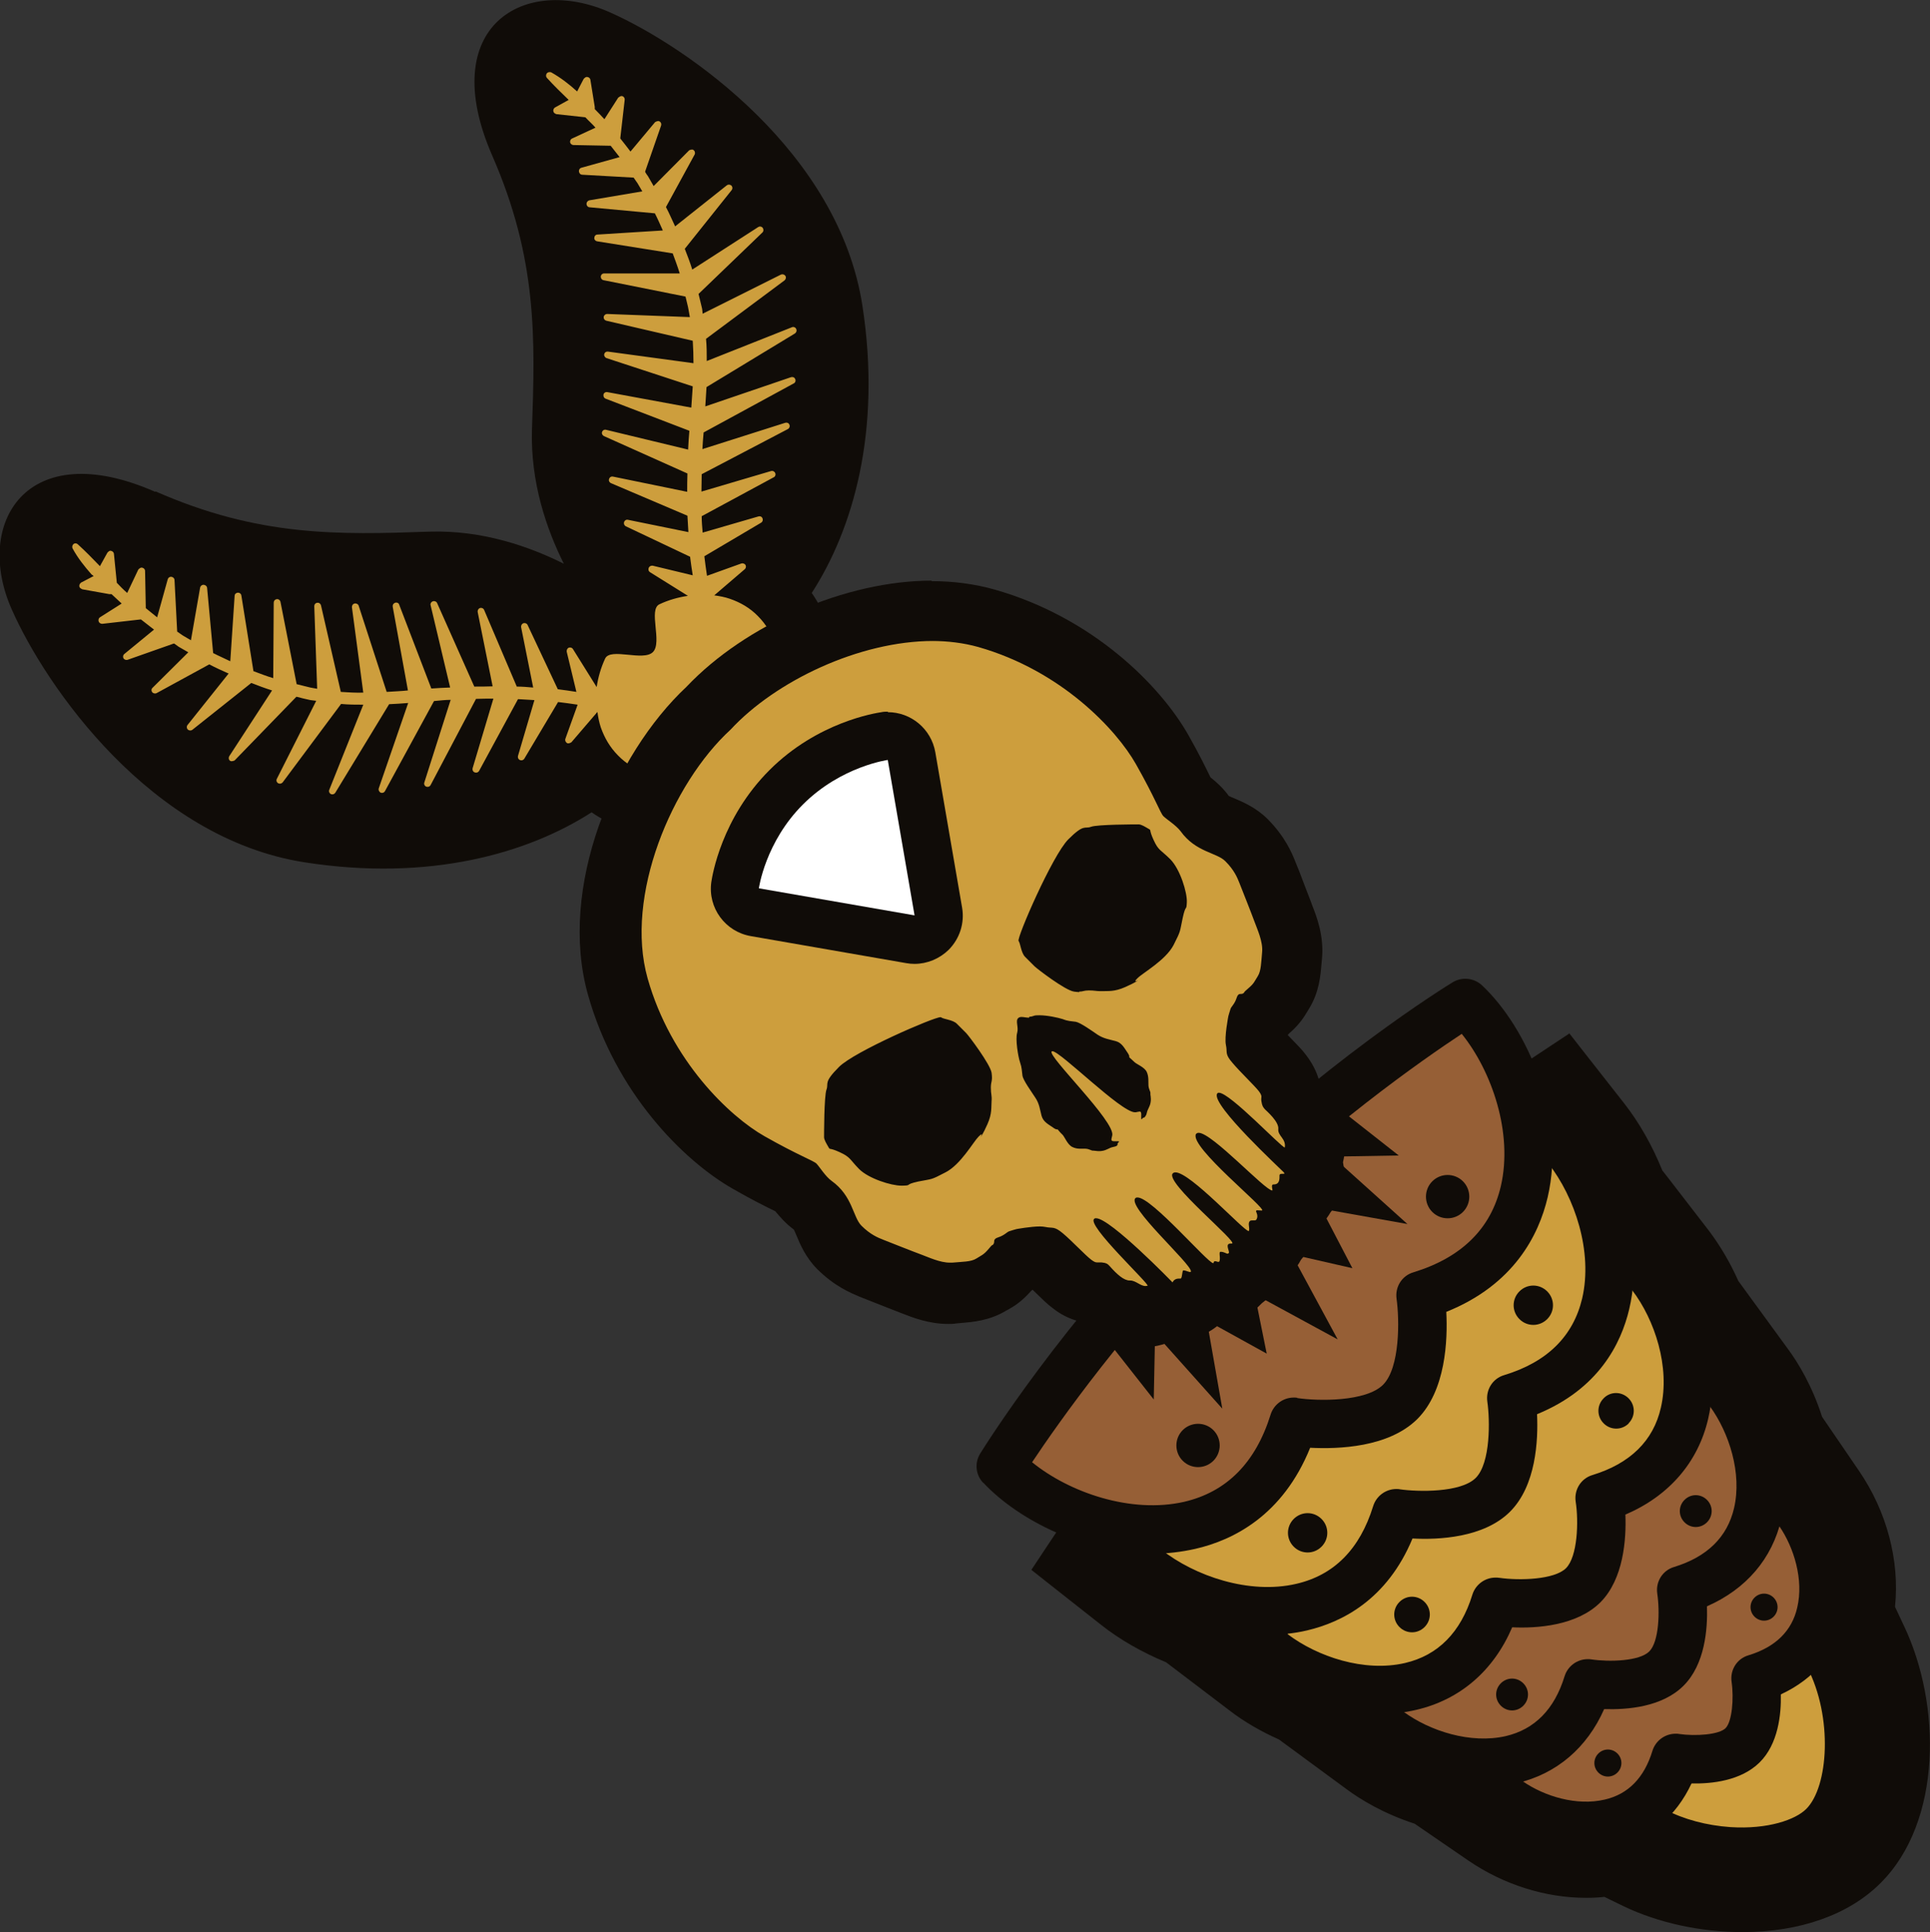 <?xml version="1.0" encoding="UTF-8"?><svg xmlns="http://www.w3.org/2000/svg" viewBox="0 0 79.96 80.07"><rect x="0" y="0" width="79.96" height="80.07" fill="#333333" stroke="none"/><defs><style>.h{fill:#fff;}.i{fill:#100c08;}.j{fill:#965f36;}.k{fill:#cd9e3d;}</style></defs><g id="a"/><g id="b"><g id="c"><g id="d"><g id="e"><path class="i" d="M65.01,42.83l-.77,.51-2.31,1.53c-1.53,1.01-5.51,3.8-9.43,7.7-3.92,3.91-6.71,7.88-7.73,9.41l-1.53,2.3-.51,.77,.72,.57,2.17,1.71c.77,.61,1.7,1.14,2.69,1.55l.37,.28,2.25,1.71c.62,.48,1.32,.88,2.06,1.21l2.8,2.06c.58,.43,1.53,1.01,2.82,1.43l2.23,1.53c1.45,.99,3.18,1.54,4.87,1.54,.26,0,.51-.01,.76-.04l.8,.39c1.44,.69,3.19,1.07,4.92,1.07,2.38,0,4.41-.72,5.72-2.03,2.57-2.56,2.51-7.42,.98-10.64l-.38-.81c.2-1.91-.34-3.95-1.49-5.63l-1.53-2.24c-.41-1.28-.99-2.24-1.42-2.82l-2.05-2.81c-.33-.74-.73-1.43-1.21-2.07l-1.72-2.23-.22-.28c-.41-1.02-.96-1.99-1.58-2.78l-1.71-2.18-.57-.73h0Z"/><g><g><path class="k" d="M66.89,75.14c2.4,2.41,7.2,2.48,8.91,.78,1.7-1.7,1.64-6.5-.76-8.91l-8.15,8.13Z"/><path class="i" d="M71.52,78.43c-2.22-.14-4.26-.99-5.6-2.33-.53-.53-.53-1.4,0-1.93l8.15-8.13c.25-.25,.6-.4,.96-.4h0c.36,0,.71,.14,.96,.4,2.99,2.99,2.96,8.64,.76,10.84-1,1-2.69,1.56-4.62,1.56-.2,0-.41,0-.62-.02Zm-2.54-3.45c.78,.41,1.72,.66,2.71,.73,1.56,.1,2.7-.31,3.14-.75,.93-.92,1.11-3.81,.05-5.86l-5.9,5.89Z"/></g><g><path class="j" d="M61.78,74c1.78,1.9,6.39,2.88,7.64-1.16,0,0,1.96,.3,2.78-.52,.82-.82,.53-2.78,.53-2.78,4.04-1.23,3.07-5.85,1.18-7.63,0,0-3.36,2.05-6.71,5.4s-5.41,6.7-5.41,6.7Z"/><path class="i" d="M61.05,74.68c-.31-.33-.36-.82-.12-1.21,.09-.14,2.16-3.49,5.56-6.88,3.4-3.39,6.75-5.45,6.89-5.54,.38-.23,.88-.18,1.21,.13,1.3,1.22,2.34,3.64,1.82,5.88-.33,1.42-1.25,2.51-2.63,3.15,.02,.83-.11,2.06-.88,2.82-.77,.76-1.98,.89-2.82,.87-.64,1.37-1.73,2.29-3.15,2.62-.4,.09-.81,.13-1.21,.13-1.86,0-3.66-.9-4.67-1.97Zm8.51-2.83c.7,.1,1.66,.03,1.93-.24,.27-.27,.35-1.23,.25-1.92-.07-.49,.22-.96,.7-1.1,1.12-.34,1.8-1.01,2.02-1.98,.27-1.15-.13-2.48-.75-3.38-1.14,.77-3.49,2.47-5.81,4.79-2.32,2.32-4.02,4.66-4.8,5.8,.9,.62,2.23,1.02,3.38,.75,.97-.22,1.64-.9,1.98-2.02,.13-.42,.52-.71,.96-.71,.05,0,.1,0,.15,.01Z"/></g><g><path class="j" d="M56.85,71.11c2.08,2.22,7.48,3.37,8.93-1.35,0,0,2.29,.35,3.25-.61,.96-.96,.62-3.25,.62-3.25,4.73-1.44,3.59-6.84,1.37-8.93,0,0-3.93,2.4-7.85,6.31-3.92,3.91-6.33,7.83-6.33,7.83Z"/><path class="i" d="M56.12,71.79c-.31-.33-.36-.82-.12-1.21,.1-.16,2.52-4.07,6.48-8.02,3.96-3.95,7.87-6.36,8.03-6.46,.38-.23,.88-.18,1.21,.13,1.49,1.4,2.68,4.16,2.08,6.72-.38,1.64-1.46,2.9-3.08,3.61,.03,.94-.08,2.4-.97,3.29s-2.34,1-3.29,.97c-.71,1.61-1.98,2.69-3.62,3.07-.46,.11-.92,.15-1.38,.15-2.12,0-4.18-1.03-5.33-2.25Zm9.81-3.03c.73,.11,1.99,.08,2.4-.33s.44-1.67,.33-2.4c-.07-.49,.22-.96,.7-1.1,1.37-.42,2.2-1.24,2.48-2.43,.34-1.45-.2-3.13-1-4.23-1.28,.86-4.14,2.89-6.96,5.71-2.82,2.82-4.86,5.67-5.73,6.95,1.09,.8,2.77,1.34,4.23,1.01,1.2-.28,2.02-1.11,2.44-2.48,.13-.42,.52-.71,.96-.71,.05,0,.1,0,.15,.01Z"/></g><g><path class="k" d="M52.05,67.87c2.31,2.47,8.31,3.75,9.92-1.5,0,0,2.55,.39,3.61-.68,1.07-1.07,.69-3.61,.69-3.61,5.25-1.6,3.99-7.6,1.53-9.92,0,0-4.37,2.67-8.72,7.01-4.36,4.34-7.03,8.7-7.03,8.7Z"/><path class="i" d="M51.32,68.56c-.31-.33-.36-.82-.12-1.21,.11-.18,2.79-4.51,7.18-8.89,4.39-4.38,8.72-7.05,8.9-7.16,.38-.23,.88-.18,1.21,.13,1.63,1.53,2.93,4.55,2.28,7.36-.42,1.81-1.63,3.2-3.43,3.97,.04,1.01-.07,2.67-1.04,3.64-.98,.97-2.64,1.08-3.65,1.03-.77,1.8-2.16,3-3.97,3.42-.5,.12-1.01,.17-1.52,.17-2.32,0-4.58-1.13-5.84-2.46Zm10.8-3.18c.83,.12,2.28,.08,2.76-.4,.48-.48,.53-1.93,.4-2.76-.07-.49,.22-.96,.7-1.1,1.56-.48,2.52-1.42,2.83-2.79,.39-1.68-.25-3.64-1.19-4.87-1.38,.92-4.63,3.22-7.84,6.42-3.21,3.2-5.51,6.44-6.44,7.83,1.24,.94,3.18,1.59,4.87,1.2,1.37-.32,2.31-1.27,2.79-2.83,.13-.42,.52-.71,.96-.71,.05,0,.1,0,.15,.01Z"/></g><g><path class="k" d="M46.81,64.37c2.57,2.75,9.23,4.16,11.03-1.67,0,0,2.83,.43,4.02-.75,1.19-1.18,.76-4.01,.76-4.01,5.84-1.78,4.44-8.44,1.7-11.02,0,0-4.85,2.96-9.69,7.79-4.84,4.83-7.81,9.67-7.81,9.67Z"/><path class="i" d="M46.08,65.05c-.31-.33-.36-.82-.12-1.21,.12-.2,3.09-5,7.96-9.86,4.87-4.85,9.67-7.81,9.87-7.94,.38-.23,.88-.18,1.21,.13,1.79,1.68,3.22,4.99,2.5,8.07-.34,1.45-1.28,3.32-3.82,4.36,.05,1.09-.04,2.96-1.12,4.04s-2.96,1.17-4.04,1.11c-1.05,2.53-2.92,3.47-4.37,3.81-.55,.13-1.11,.18-1.66,.18-2.55,0-5.03-1.23-6.4-2.7Zm11.9-3.34c.76,.11,2.54,.15,3.16-.47,.62-.62,.59-2.4,.48-3.16-.07-.49,.22-.96,.7-1.1,1.78-.54,2.86-1.61,3.23-3.18,.45-1.94-.31-4.2-1.4-5.59-1.49,.99-5.18,3.57-8.82,7.2-3.64,3.63-6.23,7.31-7.22,8.8,1.39,1.1,3.65,1.87,5.59,1.42,1.57-.36,2.64-1.44,3.19-3.22,.13-.42,.52-.71,.96-.71,.05,0,.1,0,.15,.01Z"/></g><g><path class="j" d="M41.46,60.75c2.83,3.02,10.15,4.58,12.13-1.84,0,0,3.11,.47,4.42-.83,1.3-1.3,.84-4.42,.84-4.42,6.42-1.96,4.88-9.29,1.87-12.12,0,0-5.34,3.26-10.66,8.57-5.32,5.31-8.6,10.64-8.6,10.64Z"/><path class="i" d="M40.73,61.44c-.31-.33-.36-.82-.12-1.21,.14-.22,3.4-5.49,8.74-10.82,5.35-5.33,10.62-8.58,10.84-8.71,.38-.23,.88-.18,1.21,.13,1.9,1.79,3.49,5.47,2.72,8.78-.37,1.58-1.41,3.63-4.2,4.75,.06,1.17-.02,3.26-1.2,4.44-1.19,1.18-3.27,1.25-4.44,1.19-1.13,2.8-3.18,3.83-4.76,4.19-.58,.13-1.17,.2-1.76,.2-2.79,0-5.55-1.37-7.02-2.94Zm13.01-3.51c.86,.13,2.85,.16,3.56-.55,.71-.71,.68-2.71,.56-3.56-.07-.49,.22-.96,.7-1.1,1.99-.61,3.21-1.81,3.62-3.57,.51-2.2-.37-4.76-1.62-6.31-1.59,1.05-5.72,3.92-9.79,7.98-4.07,4.06-6.95,8.18-8.01,9.77,1.55,1.26,4.1,2.14,6.3,1.64,1.76-.41,2.96-1.62,3.58-3.61,.13-.42,.52-.71,.96-.71,.05,0,.1,0,.15,.01Z"/></g><path class="i" d="M53.75,52.41l1.67,3.09-3.09-1.68,1.42-1.41Zm-.04-.39l2.32,.53-1.1-2.11-1.22,1.58Zm1.01-1.94l3.59,.64-2.71-2.44-.88,1.8Zm.89-4.05l-.64,1.9,2.98-.05-2.34-1.84Zm-5.21,8.91l2.08,1.15-.47-2.33-1.61,1.18Zm-2.19,.71l2.43,2.72-.63-3.59-1.8,.87Zm-.41,2.35l.06-2.98-1.9,.63,1.84,2.34Z"/><path class="i" d="M54.75,62.94c.32,.32,.32,.83,0,1.15-.32,.32-.83,.32-1.15,0s-.32-.83,0-1.15c.32-.32,.83-.32,1.15,0Zm8.2-8.28c.32,.32,.83,.32,1.15,0s.32-.83,0-1.15c-.32-.32-.83-.32-1.15,0-.32,.32-.32,.83,0,1.15Zm-4.97,11.72c-.29,.29-.29,.75,0,1.04,.29,.29,.75,.29,1.04,0,.29-.29,.29-.75,0-1.04-.29-.29-.75-.29-1.04,0Zm9.49-7.4c.29-.29,.29-.75,0-1.04-.29-.29-.75-.29-1.03,0-.29,.29-.29,.75,0,1.04,.29,.29,.75,.29,1.04,0Zm-5.29,10.77c-.26,.26-.26,.67,0,.93,.26,.26,.67,.26,.93,0s.26-.67,0-.93c-.26-.26-.67-.26-.93,0Zm7.61-7.6c-.26,.26-.26,.67,0,.93,.26,.26,.67,.26,.93,0,.26-.26,.26-.67,0-.93-.26-.26-.67-.26-.93,0Zm-3.57,10.51c-.22,.22-.22,.57,0,.79,.22,.22,.57,.22,.79,0,.22-.22,.22-.57,0-.79-.22-.22-.57-.22-.79,0Zm6.47-6.46c-.22,.22-.22,.57,0,.79,.22,.22,.57,.22,.79,0,.22-.22,.22-.57,0-.79s-.57-.22-.79,0Zm-13.35-15.98c.35,.35,.92,.35,1.27,0,.35-.35,.35-.92,0-1.27-.35-.35-.92-.35-1.27,0-.35,.35-.35,.92,0,1.27Zm-10.34,10.31c.35,.35,.92,.35,1.27,0s.35-.92,0-1.27c-.35-.35-.92-.35-1.27,0s-.35,.92,0,1.27Z"/></g></g><g id="f"><path class="i" d="M6.44,20.36c4.29,1.89,7.59,1.8,11.35,1.67,2.2-.07,4.15,.62,5.57,1.33-.71-1.42-1.39-3.37-1.32-5.57,.13-3.76,.23-7.05-1.65-11.35-2.33-5.35,1.33-7.52,4.9-5.92,3.18,1.42,9.46,5.77,10.44,12.15,.8,5.19-.39,9.26-2.1,11.9,.29,.42,.53,.88,.69,1.38,.25,.75,.34,1.55,.26,2.37-.07,.78-.28,1.55-.63,2.28-.35,.73-.83,1.4-1.41,1.99-.59,.59-1.26,1.06-2,1.41-.73,.35-1.5,.56-2.28,.62-.18,.02-.35,.02-.53,.02-.64,0-1.25-.1-1.84-.29-.5-.17-.96-.4-1.38-.69-2.64,1.7-6.72,2.88-11.9,2.07-6.38-1-10.71-7.29-12.12-10.47-1.59-3.57,.6-7.23,5.94-4.88Z"/><path class="k" d="M3.79,23.8c-.29-.33-.57-.68-.78-1.07-.03-.05-.02-.12,.02-.17,.05-.06,.14-.06,.2,0,.32,.29,.61,.59,.91,.9l.31-.56s.06-.07,.11-.08c.08,0,.15,.05,.16,.13l.12,1.2h0c.14,.15,.28,.29,.43,.42l.46-.97s.07-.08,.13-.08c.08,0,.15,.06,.15,.14l.03,1.54c.16,.13,.31,.25,.47,.38l.44-1.58c.02-.06,.07-.1,.13-.1,.08,0,.15,.06,.15,.14l.11,2.13c.08,.05,.15,.11,.23,.16,.11,.07,.23,.13,.34,.2l.38-2.18c.01-.06,.06-.11,.13-.12,.08,0,.15,.05,.16,.13l.25,2.7c.23,.12,.47,.22,.71,.34l.18-2.71c0-.07,.05-.12,.12-.13,.08-.01,.15,.04,.16,.12l.5,3.13c.27,.1,.55,.21,.82,.29l.02-3.13c0-.07,.05-.13,.11-.14,.08-.02,.15,.03,.17,.11l.67,3.41c.19,.04,.38,.1,.57,.14,.09,.02,.19,.03,.28,.05l-.12-3.42c0-.07,.04-.13,.11-.14,.08-.02,.15,.03,.17,.11l.82,3.58c.31,.02,.62,.04,.93,.03l-.47-3.54c0-.07,.03-.13,.1-.15,.07-.02,.16,.02,.18,.09l1.16,3.57c.29-.02,.59-.03,.88-.06l-.63-3.47c-.01-.07,.02-.13,.09-.16,.07-.03,.16,0,.18,.08l1.33,3.47c.25-.02,.5-.03,.75-.04h.03l-.81-3.41c-.02-.07,.02-.13,.08-.16,.07-.03,.16,0,.19,.07l1.54,3.46c.25,0,.5,0,.76-.01l-.62-3.08c-.01-.06,.02-.13,.08-.16,.07-.03,.16,0,.19,.08l1.35,3.17c.23,0,.46,.02,.68,.04l-.5-2.5c-.01-.06,.02-.13,.08-.16,.07-.03,.16,0,.19,.07l1.25,2.66c.26,.03,.51,.07,.77,.11l-.4-1.66c-.01-.06,.01-.12,.06-.16,.07-.04,.16-.02,.2,.05l.98,1.57c.06-.4,.17-.79,.35-1.18,.22-.47,1.58,.13,1.98-.27s-.2-1.76,.27-1.98c.38-.18,.78-.29,1.18-.35l-1.57-.98c-.05-.03-.08-.09-.06-.16,.02-.08,.1-.12,.17-.11l1.66,.4c-.04-.26-.08-.51-.11-.77l-2.66-1.26c-.06-.03-.09-.09-.08-.16,.02-.08,.09-.13,.17-.11l2.5,.51c-.01-.23-.03-.46-.04-.68l-3.17-1.35c-.06-.03-.1-.09-.08-.16,.02-.08,.09-.13,.17-.11l3.07,.63c0-.25,0-.5,.01-.76l-3.46-1.55c-.06-.03-.1-.1-.08-.16,.02-.08,.1-.12,.17-.1l3.4,.82v-.03c.01-.25,.03-.5,.05-.75l-3.47-1.33c-.06-.02-.1-.09-.09-.16,.01-.08,.09-.13,.17-.11l3.47,.64c.02-.3,.04-.59,.06-.88l-3.57-1.17c-.06-.02-.11-.09-.1-.15,.01-.08,.08-.13,.16-.12l3.54,.48c0-.31-.01-.62-.03-.93l-3.58-.83c-.07-.02-.11-.07-.11-.14,0-.08,.07-.14,.15-.14l3.42,.13c-.02-.09-.03-.19-.05-.28-.03-.19-.09-.38-.13-.57l-3.4-.68c-.06-.01-.11-.07-.11-.14,0-.08,.06-.14,.14-.14h3.13c-.09-.29-.19-.56-.29-.83l-3.13-.5c-.06-.01-.12-.06-.12-.13,0-.08,.05-.15,.13-.15l2.71-.17c-.11-.24-.21-.48-.33-.71l-2.7-.25c-.06,0-.12-.05-.13-.12-.01-.08,.04-.15,.12-.17l2.19-.37c-.07-.11-.13-.23-.2-.34-.05-.08-.11-.15-.16-.23l-2.13-.12c-.06,0-.11-.04-.13-.11-.02-.08,.02-.16,.1-.18l1.58-.44c-.12-.16-.25-.31-.37-.47l-1.54-.03c-.05,0-.1-.03-.13-.08-.03-.07,0-.16,.07-.19l.97-.45c-.13-.15-.28-.28-.42-.43h0l-1.2-.13s-.09-.03-.11-.08c-.04-.07-.01-.16,.06-.2l.56-.31c-.3-.29-.61-.59-.9-.91-.04-.04-.05-.11-.02-.17,.04-.07,.13-.09,.2-.06,.39,.22,.74,.49,1.07,.79l.27-.52s.06-.07,.11-.08c.08-.01,.16,.04,.17,.12l.18,1.12v.09c.14,.14,.27,.28,.4,.42l.57-.89s.08-.07,.14-.07c.08,0,.14,.08,.13,.16l-.18,1.57v.03c.14,.18,.28,.35,.42,.54l1.02-1.22s.1-.06,.16-.04c.08,.03,.11,.11,.09,.18l-.66,1.9v.03c.03,.06,.08,.12,.12,.18,.08,.13,.15,.27,.23,.4l1.47-1.48s.11-.06,.17-.02c.07,.04,.09,.13,.06,.19l-1.19,2.18c.14,.26,.25,.53,.38,.8l2.14-1.7c.05-.04,.12-.04,.18,0,.06,.05,.07,.14,.02,.2l-1.94,2.43c.11,.28,.22,.57,.31,.86l2.73-1.76c.06-.04,.13-.03,.18,.02,.05,.06,.05,.15,0,.2l-2.65,2.55c.04,.19,.1,.39,.14,.58,.02,.08,.02,.16,.03,.24l3.24-1.62c.06-.03,.14-.01,.18,.04,.05,.06,.03,.15-.03,.2l-3.25,2.42c.03,.3,.03,.61,.03,.92l3.53-1.4c.06-.03,.14,0,.17,.06,.04,.07,.02,.15-.05,.2l-3.66,2.22h0c-.02,.27-.03,.53-.05,.8l3.55-1.21c.06-.02,.14,0,.17,.07,.04,.07,.01,.16-.06,.19l-3.73,2.03h0c-.02,.23-.04,.46-.05,.69l3.43-1.09c.06-.02,.14,0,.17,.07,.04,.07,0,.16-.06,.19l-3.57,1.87c0,.24-.01,.48-.01,.72l2.88-.85c.06-.02,.13,0,.17,.07,.04,.07,.01,.16-.06,.19l-2.98,1.61c0,.23,.02,.45,.04,.68l2.31-.67c.06-.02,.13,0,.16,.06,.04,.07,.02,.16-.05,.2l-2.35,1.39c.03,.27,.07,.54,.11,.81l1.42-.51c.05-.02,.12,0,.16,.04,.05,.06,.04,.15-.02,.2l-1.26,1.08c.22,.03,.44,.07,.64,.14,.44,.15,.84,.38,1.17,.72,.34,.34,.57,.74,.72,1.17,.14,.44,.19,.91,.15,1.39-.04,.48-.18,.97-.4,1.44-.22,.47-.54,.92-.94,1.32-.4,.4-.85,.71-1.32,.93-.47,.22-.96,.36-1.44,.4-.48,.04-.96,0-1.39-.15-.44-.15-.84-.38-1.17-.72-.34-.34-.57-.74-.72-1.17-.07-.21-.11-.42-.14-.64l-1.08,1.26s-.1,.06-.16,.04c-.07-.03-.11-.11-.09-.18l.51-1.42c-.27-.04-.54-.08-.81-.11l-1.4,2.35c-.03,.05-.1,.08-.16,.06-.08-.02-.12-.1-.1-.18l.68-2.31c-.23-.01-.45-.03-.68-.04l-1.61,2.97c-.03,.06-.1,.09-.17,.07-.08-.02-.12-.1-.1-.18l.86-2.88c-.24,0-.48,0-.72,.01l-1.88,3.57c-.03,.06-.1,.09-.17,.07-.07-.02-.12-.1-.09-.18l1.09-3.42c-.23,0-.46,.03-.69,.05h0l-2.03,3.73c-.03,.06-.1,.09-.17,.07-.07-.03-.11-.11-.09-.18l1.22-3.54c-.26,.02-.52,.04-.79,.05h0l-2.23,3.67c-.04,.06-.11,.08-.17,.06-.07-.03-.11-.11-.08-.18l1.41-3.53c-.31,0-.61,0-.92-.03l-2.42,3.25c-.04,.05-.12,.07-.18,.04-.07-.04-.1-.12-.06-.19l1.63-3.23c-.08-.01-.16-.02-.24-.03-.2-.04-.39-.09-.58-.14l-2.56,2.64s-.12,.06-.18,.02c-.07-.04-.08-.13-.04-.2l1.77-2.72c-.29-.09-.58-.2-.86-.31l-2.44,1.94c-.05,.04-.12,.04-.18,0-.06-.05-.07-.14-.02-.2l1.7-2.13c-.27-.12-.54-.24-.8-.38l-2.18,1.19c-.05,.03-.12,.02-.17-.02-.06-.06-.06-.15,0-.2l1.48-1.47c-.13-.08-.27-.15-.4-.23-.06-.04-.12-.09-.18-.13h-.03l-1.9,.67c-.06,.02-.12,0-.16-.04-.05-.06-.04-.15,.02-.2l1.23-1.01c-.18-.14-.36-.28-.54-.42h-.03l-1.57,.18c-.05,0-.11-.02-.14-.07-.04-.07-.02-.16,.04-.2l.9-.57c-.14-.13-.28-.26-.42-.39h-.09l-1.12-.2s-.09-.04-.11-.08c-.04-.07,0-.16,.06-.2l.52-.27Z"/></g><g id="g"><g><path class="i" d="M38.6,24.06c-3.55,0-7.71,1.81-10.16,4.4-3,2.81-5.33,8.32-4.08,12.76,1.14,4.06,3.95,6.87,6,8.04,.82,.47,1.39,.75,1.76,.93,.19,.23,.44,.52,.77,.76,.03,.06,.07,.16,.11,.25,.15,.36,.37,.89,.85,1.38,.73,.73,1.41,1,1.76,1.15l.38,.15c.42,.17,1.02,.4,1.27,.5l.13,.05c.41,.16,1.09,.43,1.89,.43,.11,0,.23,0,.33-.02l.21-.02c.47-.04,1.18-.09,1.88-.52l.06-.03c.27-.15,.58-.35,.96-.78,.02-.02,.04-.03,.06-.05l.07,.07c.33,.32,.54,.53,.77,.7,.14,.11,.47,.36,.97,.51,.37,.32,.88,.66,1.52,.8,.29,.14,.72,.3,1.28,.3,.25,0,.5-.03,.74-.1,.07-.02,.13-.04,.2-.06,.06,0,.12,0,.18,0,.19,0,.38-.02,.57-.07,.22-.05,.42-.13,.61-.23,.29-.1,.56-.26,.81-.47,.03-.02,.07-.04,.1-.06,.09-.01,.17-.03,.26-.06,.54-.1,1.05-.37,1.42-.77,.12-.09,.24-.19,.35-.3,.12-.12,.29-.31,.43-.58,.35-.23,.64-.54,.84-.92,.08-.09,.15-.18,.21-.28,.03-.05,.07-.1,.1-.16,.19-.23,.33-.49,.43-.77,.01-.04,.03-.08,.04-.12h0c.04-.07,.09-.13,.13-.2,.11-.13,.22-.27,.31-.43,.15-.18,.27-.37,.36-.59,.21-.48,.26-1,.16-1.49,.01-.05,.02-.09,.03-.14,.12-.67,.02-1.31-.31-1.92-.14-.56-.44-1.02-.72-1.36-.1-.35-.27-.68-.52-1.01-.17-.23-.38-.44-.7-.77l-.07-.07s.03-.04,.05-.06c.43-.37,.63-.69,.79-.96l.03-.05c.44-.7,.49-1.41,.53-1.88l.02-.21c.09-.95-.22-1.75-.41-2.23l-.05-.14c-.09-.24-.32-.82-.48-1.25l-.17-.42c-.13-.33-.41-1.01-1.13-1.74-.48-.48-1.02-.71-1.37-.86-.08-.03-.19-.08-.25-.11-.24-.33-.53-.59-.76-.77-.18-.37-.46-.95-.92-1.76-1.17-2.06-3.97-4.87-8.02-6.02-.81-.23-1.7-.35-2.62-.35h0Z"/><g><path class="k" d="M48.12,54.15l-.49,.14h-.22c-.37,.01-.65-.15-.8-.23-.52-.05-.93-.38-1.27-.74-.35-.02-.6-.18-.78-.32-.14-.11-.38-.34-.64-.59-.2-.19-.4-.4-.57-.54h0c-.09-.01-.19-.03-.3-.05-.2,0-.57,.06-.77,.1,0,0-.04,.01-.09,.03-.06,.04-.13,.09-.21,.14-.01,.02-.26,.37-.26,.37l-.09,.03c-.24,.26-.4,.37-.59,.47l-.1,.06c-.38,.24-.8,.27-1.19,.3l-.24,.02c-.06,0-.13,0-.19,0-.52,0-1-.19-1.35-.32l-.17-.06c-.24-.09-.84-.33-1.25-.49l-.36-.14c-.26-.1-.73-.29-1.25-.81-.27-.27-.41-.6-.53-.89-.15-.35-.26-.63-.59-.86-.28-.2-.5-.49-.66-.7-.02-.02-.03-.04-.05-.06-.06-.03-.13-.06-.22-.11-.34-.17-.92-.44-1.77-.93-1.46-.83-4.21-3.26-5.3-7.14-1.09-3.87,1.08-8.89,3.73-11.32,2.12-2.29,5.87-3.94,9.07-3.94,.78,0,1.53,.1,2.21,.29,3.87,1.1,6.3,3.86,7.13,5.32,.48,.85,.76,1.43,.92,1.77,.04,.09,.08,.17,.11,.22,.02,.01,.04,.03,.06,.04,.21,.16,.49,.38,.7,.66,.23,.33,.51,.44,.86,.59,.29,.12,.62,.26,.89,.54,.5,.5,.69,.96,.8,1.23l.17,.43c.16,.41,.38,.97,.47,1.2l.06,.17c.15,.38,.37,.95,.31,1.54l-.02,.24c-.03,.4-.06,.81-.31,1.2l-.06,.1c-.12,.21-.24,.39-.55,.65h0c-.07,.09-.16,.18-.27,.25-.02,.01-.04,.03-.06,.04-.05,.09-.1,.16-.13,.21-.02,.08-.05,.16-.05,.16-.04,.22-.09,.62-.08,.74,.02,.09,.03,.17,.04,.25,.19,.22,.37,.41,.55,.59,.25,.26,.48,.5,.58,.64,.21,.27,.31,.52,.32,.79,.27,.26,.63,.68,.69,1.2,.16,.23,.35,.61,.26,1.13l-.07,.41,.21,.23-.23,.66-.26,.6h-.14s-.07,.09-.11,.12c-.03,.06-.06,.12-.11,.18l-.21,.27c0,.09-.03,.18-.06,.27l-.21,.61-.17,.02-.27,.42h0l-.2,.47h-.46l-.06,.15c-.03,.1-.06,.19-.11,.27l-.04,.09h-.02s-.06,.07-.09,.1l-.29,.3h-.06l-.11,.15-.04,.26h-.78v.36l-.72,.02c-.07,.07-.15,.12-.22,.16l-.38,1.16-.86-.88Zm-12.97-7.3c.48,.22,.67,.41,.88,.66,.05,.06,.12,.14,.22,.24,.15,.15,.74,.37,1,.39,.13-.05,.29-.1,.51-.14l.31-.06q.2-.04,.57-.23c.24-.12,.58-.59,.76-.84,.15-.21,.28-.37,.36-.46,.03-.03,.07-.07,.13-.12,.01-.03,.03-.06,.04-.09,.08-.18,.08-.26,.08-.42v-.29c0-.1-.02-.21-.02-.39,0-.2,.03-.34,.05-.45-.08-.16-.64-.94-.81-1.13l-.27-.27s-.08-.02-.08-.02c-.81,.29-3.08,1.34-3.46,1.72-.1,.1-.17,.17-.21,.22-.01,.1-.03,.22-.08,.36,0,.08-.03,.66-.04,1.31,.02,0,.04,.02,.06,.03Zm9.91-6.81c.19,0,.3,.01,.4,.03l.07,1.01,.03-1h.19c.16,0,.25,0,.42-.08,.04-.02,.07-.03,.1-.04,.03-.04,.07-.08,.11-.12,.09-.09,.25-.22,.46-.36,.25-.18,.72-.52,.84-.75q.19-.38,.23-.57l.06-.31c.04-.21,.09-.36,.14-.49-.04-.33-.24-.87-.38-1.02-.1-.1-.18-.17-.24-.22-.25-.21-.44-.4-.66-.89,0-.02-.02-.04-.02-.05-1.11,0-1.36,.05-1.39,.06-.09,.04-.19,.05-.28,.06-.05,.04-.12,.1-.22,.2-.38,.38-1.43,2.65-1.73,3.46,0,0,.02,.07,.02,.09l.3,.3c.15,.12,.83,.62,1.12,.76,.12-.01,.25-.03,.43-.03Z"/><path class="i" d="M38.6,26.56c.67,0,1.32,.08,1.93,.25,3.44,.98,5.72,3.42,6.53,4.85,.81,1.43,1.01,2.03,1.14,2.16,.13,.13,.53,.38,.71,.62,.63,.88,1.5,.88,1.86,1.25,.36,.36,.49,.67,.58,.9,.09,.23,.5,1.26,.62,1.59,.12,.33,.36,.84,.32,1.27-.04,.43-.04,.78-.18,1-.14,.22-.15,.3-.4,.51-.25,.21-.11,.13-.2,.2-.1,.07-.2-.06-.28,.2-.08,.25-.23,.36-.25,.45-.03,.08-.09,.3-.09,.3,0,0-.17,.87-.1,1.19,.07,.32-.06,.36,.27,.74,.32,.38,.91,.94,1.09,1.17,.18,.24,.08,.23,.11,.42,.03,.2,.07,.25,.15,.34,.08,.08,.58,.51,.55,.81-.03,.29,.33,.4,.27,.77h0c-.14,0-2.27-2.27-2.73-2.27-.04,0-.06,.01-.08,.05-.21,.48,2.63,3.1,2.76,3.24,.06,.06,.03,.07-.01,.07h-.05c-.05,0-.1,0-.11,.06,0,.13,.02,.38-.24,.38h-.01c-.13,0-.01,.25-.05,.25-.3,0-2.49-2.39-3.05-2.39-.05,0-.08,.02-.11,.05-.3,.52,2.99,3.14,2.73,3.17h-.02c-.06,0-.13-.01-.17-.01s-.07,.02-.04,.08c.06,.13,.05,.23,0,.31-.02,.02-.04,.03-.07,.03s-.07,0-.1,0c-.04,0-.08,0-.11,.04-.08,.1,.02,.28-.03,.4,0,0,0,0-.01,0-.2,0-2.41-2.43-3.03-2.43-.04,0-.08,.01-.11,.04-.37,.36,2.79,2.91,2.44,2.91h-.01s-.03,0-.04,0c-.25,0-.02,.34-.07,.39-.02,.02-.04,.03-.05,.03-.06,0-.14-.08-.29-.08-.1,0,.02,.3-.06,.41,0,0-.02,.01-.03,.01-.04,0-.09-.03-.14-.03-.03,0-.06,.02-.06,.07,0,0,0,.01-.02,.01-.22,0-2.54-2.72-3.13-2.72-.03,0-.06,0-.08,.02-.42,.32,2.29,2.71,2.29,3.04,0,.02-.01,.03-.03,.03-.06,0-.2-.07-.27-.07,0,0-.02,0-.02,0-.05,.04-.04,.34-.11,.34h0s-.05,0-.07,0c-.21,0-.26,.16-.26,.16,0,0-2.58-2.66-3.17-2.66-.03,0-.05,0-.07,.02-.38,.23,2.34,2.75,2.2,2.78-.03,0-.06,.01-.08,.01-.22,0-.4-.23-.64-.23h-.02c-.24,0-.52-.25-.83-.6-.08-.09-.14-.13-.34-.15-.03,0-.05,0-.07,0-.05,0-.08,0-.12,0-.05,0-.11-.02-.23-.11-.24-.18-.79-.77-1.17-1.09-.38-.32-.42-.2-.74-.27-.06-.01-.13-.02-.21-.02-.39,0-.98,.11-.98,.11,0,0-.22,.06-.3,.09-.09,.03-.2,.17-.45,.25-.25,.08-.13,.18-.2,.28-.07,.1,0-.05-.2,.2-.21,.25-.29,.26-.51,.4-.22,.14-.57,.13-1,.17-.03,0-.07,0-.1,0-.41,0-.87-.22-1.17-.33-.33-.12-1.36-.53-1.59-.62-.23-.09-.54-.22-.9-.58-.36-.36-.36-1.23-1.24-1.86-.25-.18-.49-.57-.62-.71-.13-.13-.73-.33-2.16-1.14-1.43-.81-3.87-3.11-4.84-6.54-.96-3.41,1-8.07,3.44-10.31,1.85-2,5.32-3.67,8.39-3.67m6.05,14.53c.16,0,.19-.05,.4-.05,.24,0,.3,.03,.47,.03,.03,0,.06,0,.09,0,.24-.01,.5,.03,.95-.17,.45-.2,.53-.28,.53-.28,0,0-.07,.04-.1,.04-.03,0-.02-.03,.08-.13,.22-.22,1.16-.74,1.49-1.37,.32-.63,.25-.53,.38-1.13,.13-.6,.15-.24,.17-.64,.02-.41-.28-1.37-.68-1.78-.41-.41-.49-.35-.7-.81-.21-.46-.07-.38-.21-.46-.14-.08-.29-.18-.41-.18-.11,0-1.71,0-1.97,.1-.27,.1-.28-.14-.94,.52-.66,.66-2.15,4.1-2.06,4.21,.08,.11,.1,.49,.27,.66l.39,.39c.1,.1,1.27,1,1.64,1.05,.09,.01,.16,.02,.21,.02m-2.08,1.06c-.11,0-.22-.03-.31-.03-.05,0-.1,.01-.14,.05-.12,.12,.03,.37-.04,.61-.08,.26,.04,.99,.12,1.22,.08,.23,.07,.35,.1,.55,.03,.2,.37,.66,.53,.91,.17,.25,.19,.48,.26,.75,.07,.26,.29,.36,.46,.48,.1,.08,.16,.09,.18,.09,.02,0,.03,0,.03,0,0,0,.1,.13,.2,.22,.09,.09,.21,.42,.41,.51,.2,.1,.4,.06,.55,.07,.15,.01,.23,.08,.3,.08h.03c.05,0,.12,.02,.22,.02,.04,0,.08,0,.13-.01,.2-.03,.29-.13,.45-.16,.16-.03,.2-.07,.19-.13-.01-.05,.14-.11,.01-.11-.02,0-.04,0-.07,0-.03,0-.05,0-.07,0-.17,0-.13-.07-.09-.24,.13-.58-2.69-3.29-2.51-3.48,0,0,.02-.01,.03-.01,.33,0,2.84,2.53,3.42,2.53,0,0,.02,0,.03,0,.07-.01,.13-.03,.16-.03,.06,0,.08,.04,.07,.19,0,.1,0,.13,.01,.13,.02,0,.06-.07,.09-.07h.02s.08-.05,.11-.19c.03-.16,.13-.25,.16-.45,.03-.2-.02-.29-.01-.37,.01-.07-.07-.16-.08-.32-.01-.16,.02-.36-.07-.56-.09-.2-.42-.32-.51-.41s-.22-.2-.22-.2c0,0,.04-.04-.08-.21-.12-.17-.22-.39-.48-.46-.26-.07-.49-.1-.74-.26-.25-.17-.71-.5-.91-.54-.2-.03-.31-.02-.54-.11-.18-.06-.64-.16-.97-.16-.1,0-.19,0-.25,.03-.05,.02-.11,.03-.16,.03m-5.28,7h.03c.41-.01,.04-.04,.64-.17,.6-.12,.5-.05,1.13-.38,.63-.32,1.15-1.26,1.37-1.48,.07-.07,.11-.1,.12-.1,.03,0-.03,.11-.03,.11,0,0,.08-.08,.28-.53,.2-.45,.15-.71,.17-.95,.02-.24-.03-.28-.03-.56,0-.28,.08-.25,.03-.62-.06-.36-.95-1.54-1.05-1.64l-.39-.39c-.17-.17-.55-.18-.66-.27,0,0,0,0-.02,0-.28,0-3.56,1.42-4.2,2.06-.66,.66-.42,.67-.52,.94-.1,.27-.1,1.86-.1,1.97,0,.11,.1,.27,.18,.41,.08,.14,0,0,.46,.21,.46,.21,.41,.29,.81,.7,.4,.4,1.33,.69,1.75,.69m1.32-24.59c-3.43,0-7.45,1.75-9.8,4.26-2.83,2.65-5.14,8.07-3.95,12.27,1.03,3.66,3.64,6.53,5.77,7.74,.88,.5,1.47,.79,1.83,.96h0c.18,.24,.43,.53,.77,.78,.08,.06,.12,.12,.25,.44,.14,.34,.33,.8,.75,1.22,.65,.66,1.27,.9,1.57,1.02l.41,.16c.42,.17,1.01,.4,1.24,.49l.15,.06c.4,.16,1,.39,1.71,.39,.1,0,.19,0,.29-.01l.22-.02c.45-.03,1.06-.08,1.65-.45l.07-.04c.25-.15,.53-.32,.86-.71,.08-.07,.16-.15,.24-.24,.1-.02,.21-.03,.29-.04,.1,.1,.2,.2,.3,.29,.32,.31,.52,.51,.73,.66,.13,.1,.44,.34,.91,.46,.34,.32,.83,.66,1.45,.78,.26,.13,.63,.28,1.11,.28,.13,0,.26-.01,.39-.03l1.61,1.66,.71-2.21h1.14v-.37h.64l.14-.8h.31l.22-.53h.45l.41-.95,.32-.03,.43-1.23c.02-.05,.04-.11,.05-.16h.24l.57-1.21c.18-.41,.21-.85,.11-1.27l.05-.25c.13-.74-.09-1.32-.29-1.66-.12-.55-.43-.99-.71-1.3-.08-.32-.23-.63-.46-.94-.16-.21-.35-.41-.66-.73-.1-.1-.2-.21-.29-.31,0-.08,.02-.18,.04-.29,.09-.08,.17-.16,.24-.24,.39-.34,.56-.61,.71-.86l.04-.07c.37-.59,.42-1.2,.45-1.65l.02-.22c.08-.83-.2-1.56-.37-2l-.05-.14c-.09-.24-.32-.82-.48-1.24l-.16-.4c-.13-.32-.38-.94-1.03-1.6-.41-.41-.88-.61-1.21-.75-.31-.13-.38-.17-.44-.25-.24-.34-.54-.59-.77-.77h0c-.17-.36-.46-.96-.96-1.84-1.21-2.13-4.06-4.75-7.72-5.79-.77-.22-1.6-.33-2.48-.33h0Zm7.02,11.62c.1,0,.3-.02,.58-.03,.18,.28,.38,.48,.63,.69,.04,.03,.08,.07,.13,.12,.04,.07,.08,.18,.11,.29-.03,.12-.06,.24-.09,.36-.03,.14-.05,.25-.07,.33v.05c-.03,.05-.07,.11-.11,.2-.11,.12-.41,.34-.56,.45-.19,.14-.37,.26-.53,.42-.06,0-.12,0-.17,0-.14-.02-.27-.03-.49-.03-.07,0-.14,0-.2,0-.16-.1-.35-.24-.5-.35,.36-.84,.96-2.09,1.26-2.51h0Zm7.88,5.41h0Zm-17.37,4.06c.43-.3,1.68-.9,2.52-1.26,.11,.15,.25,.34,.35,.5,0,.06,0,.13,0,.2,0,.23,.01,.37,.03,.49,0,.06,0,.11,0,.17-.16,.17-.29,.35-.42,.53-.11,.15-.33,.45-.45,.56-.08,.04-.15,.08-.2,.1h-.05c-.09,.03-.19,.05-.33,.07-.13,.03-.25,.05-.36,.09-.11-.03-.22-.08-.29-.12-.05-.05-.09-.1-.12-.13-.21-.24-.41-.44-.69-.63,0-.28,.02-.47,.03-.58h0Z"/></g></g><g><path class="i" d="M36.79,29.49c-.09,0-.18,0-.27,.02-.26,.04-2.65,.41-4.64,2.4-1.99,1.99-2.37,4.37-2.41,4.64-.15,1.07,.58,2.06,1.64,2.24l6.44,1.12c.11,.02,.23,.03,.34,.03,.52,0,1.03-.21,1.41-.58,.46-.46,.67-1.11,.56-1.75l-1.11-6.44c-.17-.97-1.01-1.66-1.97-1.66h0Z"/><path class="h" d="M31.45,36.81l6.44,1.12-1.11-6.44s-1.92,.26-3.5,1.83c-1.58,1.57-1.84,3.49-1.84,3.49Z"/></g></g></g></g></g></svg>